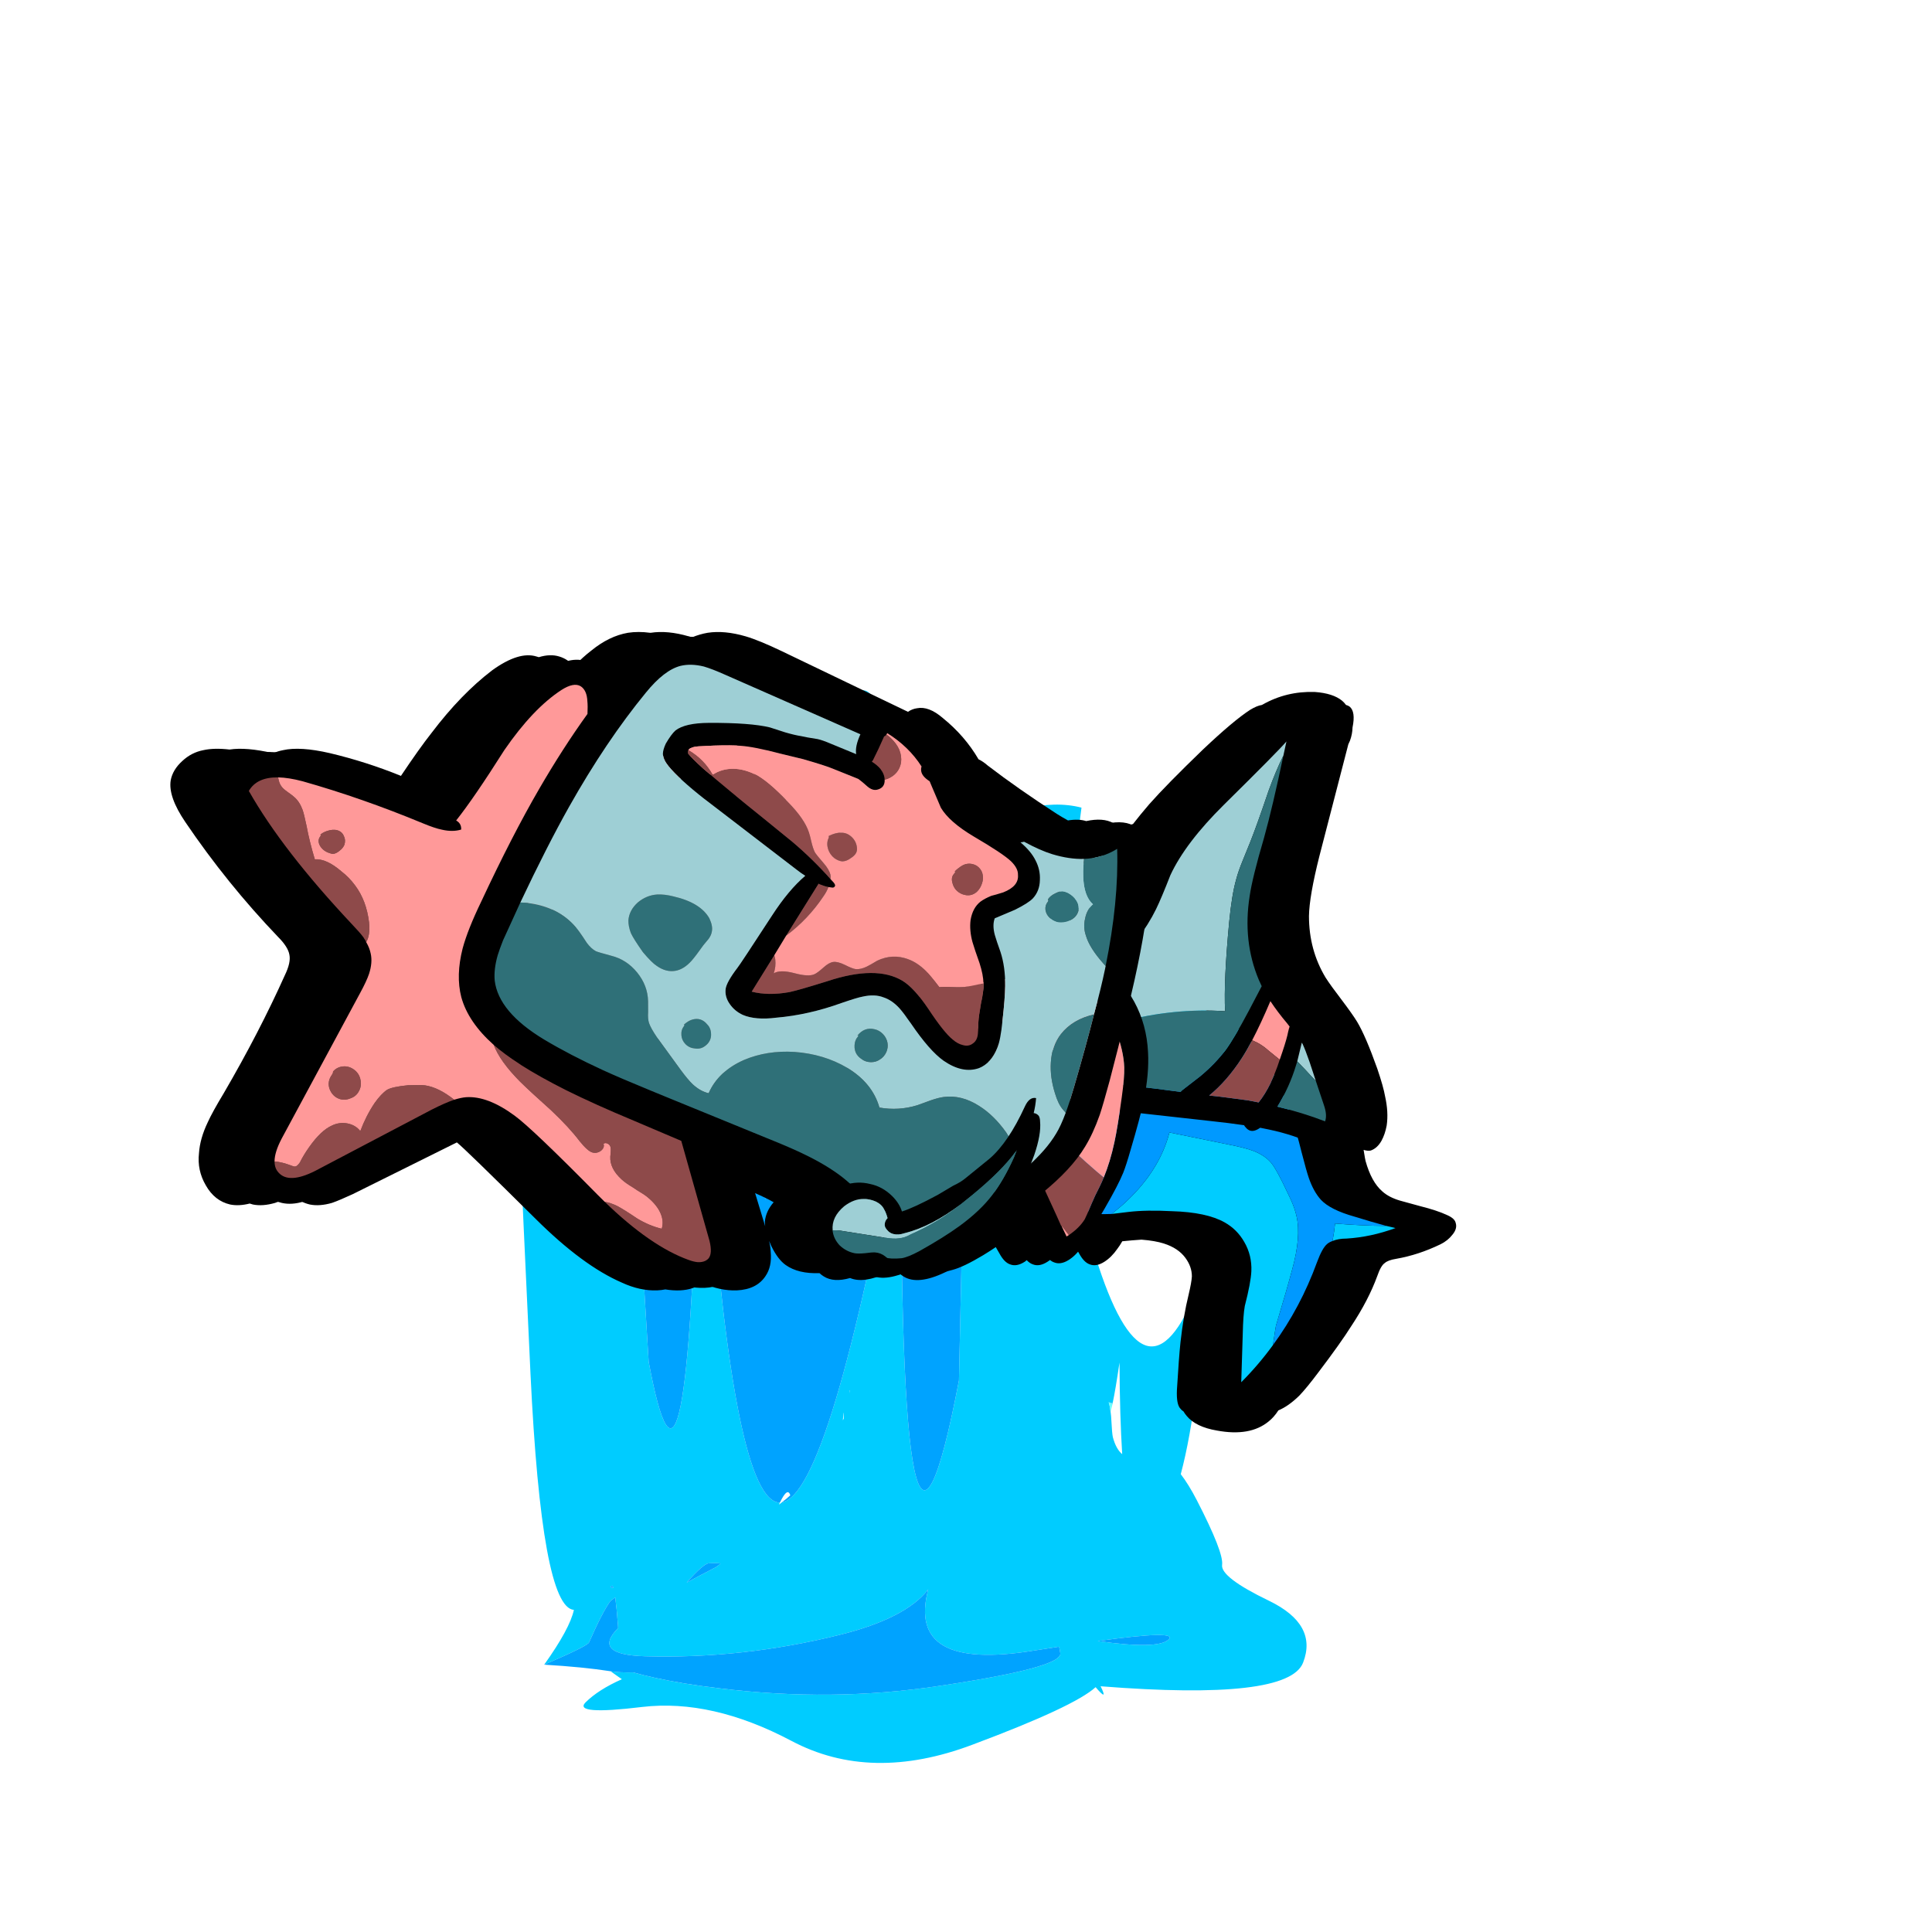 
<svg xmlns="http://www.w3.org/2000/svg" version="1.1" xmlns:xlink="http://www.w3.org/1999/xlink" preserveAspectRatio="none" x="0px" y="0px" width="300px" height="300px" viewBox="0 0 300 300">
<defs>
<linearGradient id="Gradient_1" gradientUnits="userSpaceOnUse" x1="138.912" y1="136.537" x2="27.087" y2="80.562" spreadMethod="pad">
<stop  offset="0%" stop-color="#66FFFF"/>

<stop  offset="100%" stop-color="#0033CC"/>
</linearGradient>

<linearGradient id="Gradient_2" gradientUnits="userSpaceOnUse" x1="1.85" y1="102.65" x2="142.35" y2="102.65" spreadMethod="pad">
<stop  offset="0%" stop-color="#66FFFF"/>

<stop  offset="100%" stop-color="#0033CC"/>
</linearGradient>

<linearGradient id="Gradient_3" gradientUnits="userSpaceOnUse" x1="81.162" y1="201.688" x2="65.037" y2="7.812" spreadMethod="pad">
<stop  offset="0%" stop-color="#66FFFF"/>

<stop  offset="100%" stop-color="#0033CC"/>
</linearGradient>

<g id="Water_Death_copy_1_Layer0_0_FILL">
<path fill="#00CCFF" stroke="none" d="
M 141.5 78.55
Q 143.454 82.933 145.8 87.5 146.143 88.14 146.45 88.75 144.293 82.942 141.5 78.55
M 111.5 66.6
Q 104.569 68.255 98.85 67.4
L 95.9 192.3
Q 81.33 261.652 82 131.75 64.93 217.408 53.25 219.1 52.925 219.371 52.55 219.6 52.671 219.38 52.8 219.15 41.824 219.111 35.75 143.25 42.177 138.039 47.15 121.5 48.142 136.012 49.25 152.75 49.014 137.469 48.9 124 54.542 131.604 57.9 128.95 58.013 128.877 58.1 128.8 58.021 129.74 57.95 130.7 58.243 129.513 58.5 128.35
L 58.55 128.3
Q 60.88 125.635 61 118.7 62.52 112.861 64 107.5 64.568 105.481 65.1 103.5 74.63 69.984 82.5 56.8 79.769 52.799 77.75 47.3 68.657 22.251 61.55 89.6 60.836 96.448 60.15 103.95 60.049 105.051 59.95 106.15 59.726 104.671 59.45 103.1 39.529 127.032 33.9 101.55 32.581 121.538 23.65 110.75 16.816 85.768 13.65 109.4 10.49 133.086 -0.7 107.05 -11.901 81.068 -11.45 99.9 -10.985 118.733 -7.25 190.8 -4.552 242.247 3.2 242.75 2.234 246.874 -3.95 254.8 6.503 250.707 6.85 249.9 10.105 243.134 12 240.8 12.553 240.422 13.15 240 13.478 242.149 13.8 246 13.832 246.407 13.85 246.75 7.492 252.615 20.3 252.95 43.693 253.567 67.15 248.25 83.069 244.641 88.5 238.25 83.231 256.302 113.95 251.7 117.16 251.251 120 250.85 120.186 251.51 120.3 252.3 120.751 255.454 90.95 259.5 65.244 263.04 38.25 260 33.977 259.546 29.65 258.9 22.286 257.762 17.5 256.5 14.355 256.566 12.05 256.25 13.327 257.114 14.75 258 9.106 260.286 6 263.1 2.942 265.951 19.65 264.1 36.411 262.308 55.55 271.55 74.684 280.832 99.15 272.4 123.67 264.021 128.8 259.75 131.924 263.092 130 259.55 175.17 262.804 178.75 254.35 182.319 245.957 170.55 240.75 158.834 235.587 159.25 232.85 159.672 230.16 153.15 218.6 151.198 215.154 149.3 212.9 153.888 197.222 155.45 166.6 154.562 169.092 153.4 171.75 140.941 200.943 128.7 164.85 116.501 128.746 121.55 93.5 123.992 76.45 125.4 66.3 119.164 64.834 111.5 66.6
M 22.8 143.45
Q 28.14 146.937 32.8 145.05 30.108 231.935 21.2 188.15 19.316 160.674 18.2 139.2 20.117 141.699 22.8 143.45
M 69.5 195.1
L 69.6 194.45 69.65 194.5
Q 69.602 194.714 69.5 195.1
M 132.9 197.3
Q 133.6 194.3 134.55 188.35 134.618 200.237 135.2 208.5 133.696 207.354 132.95 204.75 132.75 203.95 132.6 201.2 132.55 200.05 132.4 199.15 132.25 197.95 131.95 197.1
L 132.9 197.3
M 146.35 249.3
Q 143.688 251.496 129.3 249.6 149.009 247.107 146.35 249.3
M 67.95 201.05
Q 68.15 198.679 68.15 199.65 68.15 200.2 68.15 200.7 68.06 200.883 67.95 201.05
M 12.25 237.5
Q 12.487 237.355 12.7 237.9 11.771 237.846 12.25 237.5
M 38.5 232.55
Q 38.082 232.968 37.3 233.4 33.564 235.165 30.35 236.75 34.41 232.554 35.7 232.5 37.804 232.404 38.5 232.55 Z"/>

<path fill="#00A3FF" stroke="none" d="
M 120 250.85
Q 117.16 251.251 113.95 251.7 83.231 256.302 88.5 238.25 83.069 244.641 67.15 248.25 43.693 253.567 20.3 252.95 7.492 252.615 13.85 246.75 13.832 246.407 13.8 246 13.478 242.149 13.15 240 12.553 240.422 12 240.8 10.105 243.134 6.85 249.9 6.503 250.707 -3.95 254.8 5.533 255.318 12.05 256.25 14.355 256.566 17.5 256.5 22.286 257.762 29.65 258.9 33.977 259.546 38.25 260 65.244 263.04 90.95 259.5 120.751 255.454 120.3 252.3 120.186 251.51 120 250.85
M 98.85 67.4
L 99.15 54.7
Q 92.021 40.862 82.5 56.8 74.63 69.984 65.1 103.5 65.747 108.041 64 107.5 62.52 112.861 61 118.7 60.88 125.635 58.55 128.3
L 58.5 128.35
Q 58.243 129.513 57.95 130.7 57.937 129.82 57.9 128.95 54.542 131.604 48.9 124 49.014 137.469 49.25 152.75 48.142 136.012 47.15 121.5 42.177 138.039 35.75 143.25 41.824 219.111 52.8 219.15 54.643 215.617 55.3 217.55 54.362 218.354 53.25 219.1 64.93 217.408 82 131.75 81.33 261.652 95.9 192.3
L 98.85 67.4
M 37.3 233.4
Q 38.082 232.968 38.5 232.55 37.804 232.404 35.7 232.5 34.41 232.554 30.35 236.75 33.564 235.165 37.3 233.4
M 12.7 237.9
Q 12.487 237.355 12.25 237.5 11.771 237.846 12.7 237.9
M 129.3 249.6
Q 143.688 251.496 146.35 249.3 149.009 247.107 129.3 249.6
M 32.8 145.05
Q 28.14 146.937 22.8 143.45 20.117 141.699 18.2 139.2 19.316 160.674 21.2 188.15 30.108 231.935 32.8 145.05 Z"/>

<path fill="url(#Gradient_1)" stroke="none" d="
M 132.9 197.4
L 131.95 197.1
Q 132.25 197.95 132.4 199.15 132.5 198.9 132.55 198.65 132.7 198.1 132.9 197.4
M 69.6 194.45
L 69.5 195.1
Q 69.602 194.714 69.65 194.5
L 69.6 194.45 Z"/>

<path fill="url(#Gradient_2)" stroke="none" d="
M 132.9 197.35
L 131.95 197.1 132.9 197.4 132.9 197.35 Z"/>

<path fill="url(#Gradient_3)" stroke="none" d="
M 132.9 197.3
L 131.95 197.1 132.9 197.35 132.9 197.3 Z"/>
</g>

<g id="triten_wJavalin_Character_23_Layer1_0_FILL">
<path fill="#000000" stroke="none" d="
M 166.75 47.15
Q 166.509 46.969 166.2 46.9 165.94 46.547 165.6 46.25 164.2 45.1 161.4 44.9 157.05 44.75 153.35 46.85 153.31 46.872 153.25 46.9 152.497 47.011 151.45 47.65 148.9 49.3 144.2 53.75 138.6 59.15 135.95 62.15 134.627 63.684 133.45 65.2 132.306 65.541 131.4 65.75 130.961 65.343 130.4 65.05 128.851 64.189 126.25 64.75 125.092 64.383 123.45 64.65 122.633 64.204 121.75 63.65 115.8 59.8 111.1 56.2 110.35 55.55 109.7 55.25 107.6 51.65 104.2 48.9 102.05 47.05 100.25 47.4 99.5 47.5 98.85 47.95
L 79.5 38.65
Q 75.95 36.95 73.9 36.35 70.65 35.4 68.05 35.8 66.849 36.007 65.65 36.5 65.401 36.424 65.15 36.35 61.9 35.4 59.3 35.8 59.258 35.807 59.2 35.8 57.387 35.556 55.8 35.8 52.9 36.3 50.15 38.55 48.902 39.501 47.5 40.95 46.561 39.843 45.25 39.45 43.867 39.014 42.1 39.55 41.936 39.506 41.75 39.45 39.05 38.6 34.95 41.55 30.15 45.2 25.6 51.2 23.717 53.587 20.9 57.8 15.55 55.627 9.95 54.3 5.4 53.25 2.75 53.85 1.984 53.999 1.3 54.3 1.245 54.311 1.2 54.3 -2.887 53.357 -5.45 53.75 -7.842 53.475 -9.5 53.85 -11.3 54.2 -12.7 55.5 -14.2 56.85 -14.5 58.5 -14.9 61 -12.25 64.9 -5.85 74.35 2 82.55 3.55 84.1 3.75 85.3 4 86.5 3.05 88.45 -0.9 97.25 -6.35 106.6 -8.1 109.5 -8.8 111.05 -10 113.55 -10.15 115.8 -10.45 118.45 -9.1 120.75 -7.75 123.15 -5.35 123.7 -4.013 123.967 -2.35 123.55 -2.11 123.64 -1.85 123.7 -0.35 124 1.55 123.45 2.574 123.094 4.3 122.3 5.405 123.357 6.9 123.7 8.4 124 10.3 123.45 11.45 123.05 13.5 122.1
L 29.5 114.15
Q 29.529 114.182 29.55 114.2 30.6 115 41.65 125.95 48.85 133.1 54.85 135.7 57.65 137 60.3 136.9 60.975 136.867 61.55 136.75 62.696 136.942 63.8 136.9 65.932 136.795 67.2 135.75 69.963 136.998 72.55 136.9 75.6 136.75 76.95 134.7 77.95 133.25 77.75 131 77.725 130.254 77.5 129.3 77.673 129.692 77.85 130.1 78.85 132.15 80.05 133 81.987 134.372 85.25 134.25 85.56 134.544 85.9 134.75 87.428 135.722 89.95 135 92.046 135.889 95.65 134.2 96.522 134.287 97.5 134.25 97.811 134.544 98.15 134.75 100.35 136.15 104.6 134.1 104.773 134.02 104.95 133.95 105.319 133.856 105.7 133.75 107.4 133.3 110.4 131.5 111.473 130.846 112.35 130.25 112.633 130.768 112.9 131.2 113.65 132.6 114.55 132.9 115.55 133.3 116.8 132.5 116.97 132.392 117.1 132.25 117.571 132.74 118.05 132.9 119.05 133.3 120.3 132.5 121.4 131.8 122.3 130.5 122.65 130.05 123.05 129.35 123.562 129.297 124.05 129.25 124.63 130.357 125.15 131.2 125.9 132.6 126.8 132.9 127.8 133.3 129.05 132.5 130.15 131.8 131.05 130.5 131.4 130.05 131.8 129.35 133.272 129.198 134.75 129.1 136.851 129.265 138.2 129.7 140.4 130.4 141.5 131.9 142.5 133.25 142.5 134.75 142.45 135.65 142 137.55 141.2 140.8 140.75 144.85 140.5 147.2 140.2 152.2 140.1 154.45 140.75 155.1 140.954 155.371 141.2 155.5 141.427 155.879 141.7 156.2 143.1 157.9 146.35 158.45 151.45 159.4 154.3 157.05 155.1 156.424 155.8 155.35 157.341 154.714 159 153.1 160.15 151.9 161.95 149.5 165.4 144.95 167 142.4 169.65 138.4 171 134.7 171.55 133.1 172.15 132.7 172.65 132.25 173.9 132.05 177.35 131.45 180.75 129.8 181.85 129.25 182.55 128.35 183.35 127.4 183.05 126.5 182.9 125.85 181.8 125.35 180.2 124.6 177.6 123.95 175.55 123.4 174.5 123.1 172.8 122.6 171.8 121.7 170.1 120.25 169.2 117 169.15 116.85 168.9 115.3 169.55 115.5 170 115.4 171 115.05 171.65 113.9 172.2 112.9 172.45 111.55 172.75 109.5 172.2 107.05 171.95 105.6 171 102.8 169.2 97.75 167.9 95.6 167.2 94.45 165.5 92.2 163.85 90.05 163.05 88.8 160.5 84.55 160.5 79.35 160.55 76.3 162.1 70.15
L 166.55 52.95
Q 166.685 52.685 166.8 52.4 167.173 51.404 167.2 50.35 167.697 47.925 166.75 47.15
M 75.35 121.95
Q 77.087 122.705 78.2 123.35 77.012 124.724 76.85 126.3 76.85 126.654 76.9 127.05
L 75.35 121.95 Z"/>
</g>

<g id="triten_wJavalin_Arm_0_Layer0_0_FILL">
<path fill="#000000" stroke="none" d="
M 23.4 3.45
Q 22.55 3.15 20.9 2.8 19.1 2.4 18.35 2.2 15.55 1.2 14.1 0.85 12 0.3 8.35 0.1 4.1 -0.2 1.9 0.55 0.95 0.9 0.45 1.45 -0.25 2.25 0.1 3.05 0.25 3.45 0.75 3.7 0.9 4.4 2.1 5.05 4.65 6.5 10 9 14.6 11.4 17.15 13.9 18.1 14.85 18.7 15.1 18.8 15.15 18.9 15.2 19.35 15.95 20.25 16.65 23.35 19.35 26.45 19.1 27.75 18.95 29.15 18.3 31.15 17.4 31.85 16.05 32.4 14.9 32.25 13.5 32.05 10.1 29 7.05 27.45 5.5 25.65 4.5 24.9 4 23.4 3.45
M 22.05 7
Q 26.05 8.3 28.35 11.8 29.3 13.25 29.05 14.3 28.65 15.35 27.55 15.7 26.7 16 25.45 15.9 23.75 15.8 22.9 15.3 21.65 14.6 21.05 12.9 21.05 12.85 21 12.75
L 21 12.8
Q 20.95 12.6 20.9 12.35 20.7 11.7 20.5 10.5 20.45 10.3 20.4 10.15 20.35 10 20.35 9.9 20.1 9.05 19.75 8.95 19.25 8.75 18.85 9.25 18.6 9.65 18.5 10.3 18.4 10.85 18.35 11.35 12.8 7.5 6.35 4.65 5.45 4.25 4.65 4 10.35 3.8 13.75 4.65 13.95 4.7 14.15 4.75 14.8 4.95 15.8 5.25 16.8 5.55 18.1 6 18.45 6.1 20.1 6.45 21.3 6.75 22.05 7 Z"/>

<path fill="#2F7078" stroke="none" d="
M 20.5 10.5
Q 20.7 11.7 20.9 12.35 20.95 12.6 21 12.8
L 21 12.75
Q 21 10.65 20.35 9.3 19.65 7.8 17.65 6.35 17.05 5.9 16.45 5.5 16.1 5.35 15.8 5.25 14.8 4.95 14.15 4.75 13.95 4.7 13.75 4.65 10.35 3.8 4.65 4 5.45 4.25 6.35 4.65 12.8 7.5 18.35 11.35 18.4 10.85 18.5 10.3 18.6 9.65 18.85 9.25 19.25 8.75 19.75 8.95 20.1 9.05 20.35 9.9 20.35 10 20.4 10.15 20.45 10.3 20.5 10.5 Z"/>

<path fill="#9ECFD5" stroke="none" d="
M 28.35 11.8
Q 26.05 8.3 22.05 7 21.3 6.75 20.1 6.45 18.45 6.1 18.1 6 16.8 5.55 15.8 5.25 16.1 5.35 16.45 5.5 17.05 5.9 17.65 6.35 19.65 7.8 20.35 9.3 21 10.65 21 12.75 21.05 12.85 21.05 12.9 21.65 14.6 22.9 15.3 23.75 15.8 25.45 15.9 26.7 16 27.55 15.7 28.65 15.35 29.05 14.3 29.3 13.25 28.35 11.8 Z"/>
</g>

<g id="triten_wJavalin_Body_1_Layer2_0_FILL">
<path fill="#000000" stroke="none" d="
M 35.45 13.45
Q 34.55 11.45 33.6 10.2 31.9 7.95 28.1 5.9 23.65 3.5 19 2.8 13.95 2.05 9.55 3.4 9.75 2.75 9.05 2.3 8.35 1.9 7.7 2.2 6.75 2.55 6.05 4.4 2.3 13.1 -3 21.3 -4.55 23.6 -5.8 24.9 -7.6 26.7 -9.55 27.25 -11.2 27.75 -12.55 27.25 -13.3 26.95 -14.7 25.9 -17.1 24.1 -20.4 22.35 -22.3 21.35 -26.45 19.45 -28.4 18.6 -29.3 19 -30.55 19.4 -30.95 21.2 -31.4 23 -30.8 25.25 -30.4 26.75 -29.3 29.15 -27.15 33.85 -25.85 36.15 -23.75 39.95 -21.3 42.4 -20.25 43.45 -20.15 44.1 -20.05 44.75 -20.55 45.95 -21.9 49.35 -22.3 53.05 -22.45 54.25 -22.05 55.2 -21.65 56.25 -20.7 56.3 -20.05 56.35 -19 55.5 -17.55 54.25 -15.5 52.05 -13.95 50.3 -13.15 49.45 -11.75 48 -10.45 47.35 -8.25 46.25 -4.9 46.5 -4.55 46.5 0.85 47.3 9.3 48.45 17.65 45.45 26 42.45 31.75 36.1 36.75 30.7 37.55 24.85 38.2 19.65 35.45 13.45
M 31.65 16.35
Q 31.728 16.522 31.8 16.7 32.53 18.342 32.9 19.7 33.096 20.337 33.2 20.9 34.15 25.65 31 30.55 28.9 34 24 37.7 21.7 39.45 19.6 40.55 15.182 42.834 9.25 43.35 9.239 43.347 9.2 43.35 4.65 43.75 -1.7 43.15 -4.65 42.9 -5.8 42.9 -8.05 42.9 -9.75 43.55 -11.9 44.4 -14.85 47.55 -17.002 49.741 -18.8 51.7 -19.341 52.322 -19.85 52.9 -19 48.9 -17.15 45.3 -16.444 44.081 -16.3 43.15 -16.178 42.63 -16.25 42.2 -16.4 41.3 -17.85 39.85 -22.598 35.167 -25.35 29.3 -26.803 26.249 -27.7 22.85
L -21.3 25.5
Q -18.8 26.5 -17.7 27.2 -15.05 29.25 -13.55 29.9 -11.45 30.8 -9 30.35 -6.7 29.95 -4.7 28.5 -1.8 26.4 1.25 21.45 3.6 17.8 4.8 15.15 5.544 13.52 5.95 12.6 6.3 11.957 6.45 11.7 7.5 9.8 8.85 8.9 10.15 8.1 11.8 7.8 16.35 6.9 23.8 9.4 28 10.75 29.6 12.65 30.65 13.85 31.65 16.35 Z"/>

<path fill="#00CCFF" stroke="none" d="
M -16.3 43.15
Q -16.444 44.081 -17.15 45.3 -19 48.9 -19.85 52.9 -19.341 52.322 -18.8 51.7 -16.647 48.072 -14.15 44.4 -15.134 43.898 -16.3 43.15
M 4.8 15.15
Q 3.6 17.8 1.25 21.45 -1.8 26.4 -4.7 28.5 -6.7 29.95 -9 30.35 -11.45 30.8 -13.55 29.9 -15.05 29.25 -17.7 27.2 -18.8 26.5 -21.3 25.5
L -27.7 22.85
Q -26.803 26.249 -25.35 29.3 -23.207 30.552 -23 30.7 -18.9 34.2 -16.8 35.85 -13.1 38.85 -9.9 39.2 -8.7 39.35 -7.1 39.2 -5.2 39 -4.3 38.9 -1.5 38.55 -0.65 38.25 1 37.7 2.65 36.15 3.75 35.1 5.4 33.1
L 12.1 25.05
Q 7.9 21.8 6.45 15.55 6.167 14.367 5.95 12.6 5.544 13.52 4.8 15.15
M 33.2 20.9
Q 33.096 20.337 32.9 19.7 32.21 20.666 31.15 21.95 28.95 24.55 28.95 26.5 29 26.95 29.1 27.85 29.2 28.7 29.05 29.2 28.7 30.4 26.6 31.65 17.437 37.02 9.25 43.35 15.182 42.834 19.6 40.55 21.7 39.45 24 37.7 28.9 34 31 30.55 34.15 25.65 33.2 20.9
M 25.05 14.5
Q 25.2 14.3 25.1 13.9
L 25.05 13.55 24.9 13.2 24.85 12.8 24.75 12.8 24.65 13.75
Q 24.65 14.25 25.05 14.5 Z"/>

<path fill="#0099FF" stroke="none" d="
M 31.8 16.7
Q 31.728 16.522 31.65 16.35 30.65 13.85 29.6 12.65 28 10.75 23.8 9.4 16.35 6.9 11.8 7.8 10.15 8.1 8.85 8.9 7.5 9.8 6.45 11.7 6.3 11.957 5.95 12.6 6.167 14.367 6.45 15.55 7.9 21.8 12.1 25.05
L 5.4 33.1
Q 3.75 35.1 2.65 36.15 1 37.7 -0.65 38.25 -1.5 38.55 -4.3 38.9 -5.2 39 -7.1 39.2 -8.7 39.35 -9.9 39.2 -13.1 38.85 -16.8 35.85 -18.9 34.2 -23 30.7 -23.207 30.552 -25.35 29.3 -22.598 35.167 -17.85 39.85 -16.4 41.3 -16.25 42.2 -16.178 42.63 -16.3 43.15 -15.134 43.898 -14.15 44.4 -16.647 48.072 -18.8 51.7 -17.002 49.741 -14.85 47.55 -11.9 44.4 -9.75 43.55 -8.05 42.9 -5.8 42.9 -4.65 42.9 -1.7 43.15 4.65 43.75 9.2 43.35 9.239 43.347 9.25 43.35 17.437 37.02 26.6 31.65 28.7 30.4 29.05 29.2 29.2 28.7 29.1 27.85 29 26.95 28.95 26.5 28.95 24.55 31.15 21.95 32.21 20.666 32.9 19.7 32.53 18.342 31.8 16.7
M 25.1 13.9
Q 25.2 14.3 25.05 14.5 24.65 14.25 24.65 13.75
L 24.75 12.8 24.85 12.8 24.9 13.2 25.05 13.55 25.1 13.9 Z"/>
</g>

<g id="triten_wJavalin_Body_1_Layer1_0_FILL">
<path fill="#000000" stroke="none" d="
M 54.2 44.65
Q 52.15 38.95 49.2 35.2 46.35 32.05 45.2 30.25 43.85 28.2 42.2 23.1
L 36.25 4.3
Q 35.3 1.25 33.65 0.85 31.7 0.4 29.55 3.4 25.95 9 24.15 11.75 22.1 14.85 18.45 20
L 10.2 31.55
Q 8.299 34.231 6.8 36.2 6.564 36.234 6.3 36.35 5.45 36.65 5.2 37.4 5.06 37.839 5.1 38.4 4.564 39.062 4.1 39.6 1.2 43.05 -2 45.6 -3.7 46.75 -3.95 47.75 -4.2 48.75 -3.55 49.75 -2.95 50.6 -1.95 51.25 -0.3 52.2 2.1 52.5 3.5 52.7 6.45 52.7 11.8 52.7 14.4 52.2 15.8 51.9 18.7 51.05 21.45 50.2 22.95 49.9 28.05 48.85 32.55 50.55 35.2 51.55 39.7 55.05
L 53.55 65.75
Q 55.8 67.55 57.2 66.8 58.4 66.15 58.4 63.8 58.35 60.9 57.05 55.1 55.4 48.1 54.2 44.65
M 40.85 30
Q 42 32.55 43.4 34.35 44.45 35.7 46.8 38.15 49.9 41.95 51.8 49.4 54.5 60.05 55.1 61.65 54.254 61.074 53.45 60.5 47.436 56.374 43.95 53.55 39.55 49.85 37.3 48.55 31.8 45.25 25.2 45.65 24.664 45.699 24.1 45.75
L 21.9 42.7
Q 19.4 39.2 18.5 37.3 17.5 35 17.1 32.3
L 16.75 29.15
Q 16.723 28.927 16.65 28.7 21.351 22.351 26.15 15.6 28.45 12.4 29.35 10.6 29.85 9.7 30.8 7.75 31.7 6.15 32.85 5.5
L 34.05 9.4 38.1 22.25
Q 39.55 27.05 40.85 30
M 11.95 35.15
Q 12.866 33.917 13.75 32.65 14.189 35.893 16.05 39.25 16.669 40.351 17.6 41.65 19.09 43.713 21.35 46.25 19.245 46.751 16.95 47.55 16.611 47.663 16.3 47.75 16.081 47.543 15.75 47.3 14.9 46.75 13.5 45.45 12.625 44.655 11.9 43.95 10.927 42.98 10.3 42.2 10.278 42.185 10.25 42.15 9.191 40.793 8.65 39.45 9.231 38.764 9.8 38.05
L 11.95 35.15
M 6.75 48.8
L 2.8 48.75
Q 1.15 48.75 0.5 48.1 3.574 45.282 6.5 41.95 8.147 44.696 10.55 46.75 10.718 46.892 10.95 47.1 11.691 47.66 13.1 48.7 12.969 48.728 12.85 48.75 11.85 48.85 9.85 48.85
L 6.75 48.8 Z"/>

<path fill="#9ECFD5" stroke="none" d="
M 7.7 48.4
Q 7.201 48.605 6.75 48.8
L 9.85 48.85
Q 11.85 48.85 12.85 48.75 12.969 48.728 13.1 48.7 11.691 47.66 10.95 47.1
L 10.95 47.1
Q 8.8 48 7.7 48.4
M 40.7 47.45
Q 41.6 48.15 42.7 49.35 43.35 50.05 44.6 51.4 46.3 53.2 49.95 56.6 52.052 58.668 53.45 60.5 54.254 61.074 55.1 61.65 54.5 60.05 51.8 49.4 49.9 41.95 46.8 38.15 44.45 35.7 43.4 34.35 42 32.55 40.85 30 39.55 27.05 38.1 22.25
L 34.05 9.4 34.15 9.75
Q 33.797 12.24 33.5 13.9 32.45 19.45 31.1 23.75 28.55 32 23.8 39.2 28 40.5 35.55 44.3 39 46.05 40.7 47.45 Z"/>

<path fill="#2F7078" stroke="none" d="
M 2.8 48.75
L 6.75 48.8
Q 7.201 48.605 7.7 48.4 8.8 48 10.95 47.1
L 10.95 47.1
Q 10.718 46.892 10.55 46.75 8.147 44.696 6.5 41.95 3.574 45.282 0.5 48.1 1.15 48.75 2.8 48.75
M 42.7 49.35
Q 41.6 48.15 40.7 47.45 39 46.05 35.55 44.3 28 40.5 23.8 39.2 28.55 32 31.1 23.75 32.45 19.45 33.5 13.9 33.797 12.24 34.15 9.75
L 34.05 9.4 32.85 5.5
Q 31.7 6.15 30.8 7.75 29.85 9.7 29.35 10.6 28.45 12.4 26.15 15.6 21.351 22.351 16.65 28.7 16.723 28.927 16.75 29.15
L 17.1 32.3
Q 17.5 35 18.5 37.3 19.4 39.2 21.9 42.7
L 24.1 45.75
Q 24.664 45.699 25.2 45.65 31.8 45.25 37.3 48.55 39.55 49.85 43.95 53.55 47.436 56.374 53.45 60.5 52.052 58.668 49.95 56.6 46.3 53.2 44.6 51.4 43.35 50.05 42.7 49.35 Z"/>

<path fill="#FF9999" stroke="none" d="
M 17.6 41.65
Q 17.259 41.93 16.8 42.3 15.85 43 14.9 43.45 14.279 43.791 12.65 44.65 12.271 44.295 11.9 43.95 12.625 44.655 13.5 45.45 14.9 46.75 15.75 47.3 16.081 47.543 16.3 47.75 16.611 47.663 16.95 47.55 19.245 46.751 21.35 46.25 19.09 43.713 17.6 41.65 Z"/>

<path fill="#8E4A4A" stroke="none" d="
M 13.75 32.65
Q 12.866 33.917 11.95 35.15
L 9.8 38.05
Q 9.231 38.764 8.65 39.45 9.191 40.793 10.25 42.15 10.278 42.185 10.3 42.2 10.927 42.98 11.9 43.95 12.271 44.295 12.65 44.65 14.279 43.791 14.9 43.45 15.85 43 16.8 42.3 17.259 41.93 17.6 41.65 16.669 40.351 16.05 39.25 14.189 35.893 13.75 32.65 Z"/>
</g>

<g id="triten_wJavalin_Body_1_Layer0_0_FILL">
<path fill="#000000" stroke="none" d="
M 52.9 -0.6
Q 51.75 -2.25 47.85 -2.15 36.55 -1.8 14.2 0 9.45 0.3 6.6 0.85 4.95 1.15 4.25 1.85 3.35 2.65 3.35 4.05 3.35 5.35 4 6.55 4.3 7.3 5 8.25
L 7.3 11.9
Q 9.3 15 10.55 16.35 11.3 17.15 13 18.55 16.55 21.55 18.5 22.9 21.75 25.1 24.75 26 28.6 27.2 32.75 26.55 36.85 25.9 40.2 23.6 43.05 21.55 46.2 17.4 51.45 10.35 53.15 3.5 53.85 0.7 52.9 -0.6
M 41.3 6
Q 41.665 5.254 41.9 4.5 42.271 3.323 42.3 2.1 42.002 2.141 41.65 2.15 46.622 1.883 49.2 1.95 48.805 3.587 48.25 5.15 46.095 11.503 41.6 16.6 39.5 19 37.2 20.55 35.3 21.8 33.65 22.15 32.4 22.45 30.5 22.45 27 22.55 24.7 21.8 23.25 21.3 20.9 19.95 17.1 17.8 15.4 16.6 13.131 15.023 11.55 13.3 11.104 12.819 10.7 12.3 9.7 10.95 9.1 10.3 7.75 8.8 7.5 8.45 6.775 7.227 6.7 5.35 6.7 5.152 6.7 4.95 7.625 4.843 8.55 4.75
L 8.6 4.7
Q 9.53 4.627 10.45 4.55
L 16.4 4
Q 16.665 3.969 16.9 3.95 17.007 4.432 17.35 5.05 18.706 7.564 20 9.15 20.993 10.376 21.95 11.05 24.35 12.65 28.25 12.85 34.1 13 38.05 10 40.15 8.4 41.3 6
M 36.2 2.5
Q 37.989 2.373 39.55 2.25 39.414 2.289 39.25 2.3 38.588 5.512 36.95 7.15 35.4 8.75 32.8 9.45 30.85 9.95 27.85 10.05 25.15 10.15 23.75 9.45 22.829 9.006 22 8.05 21.615 7.605 21.25 7.05 20.1 4.9 19.5 3.85 19.472 3.798 19.45 3.75 22.216 3.536 25.15 3.35
L 36.2 2.5 Z"/>

<path fill="#8E4A4A" stroke="none" d="
M 39.55 2.25
Q 37.989 2.373 36.2 2.5
L 25.15 3.35
Q 22.216 3.536 19.45 3.75 19.472 3.798 19.5 3.85 20.1 4.9 21.25 7.05 21.615 7.605 22 8.05 22.829 9.006 23.75 9.45 25.15 10.15 27.85 10.05 30.85 9.95 32.8 9.45 35.4 8.75 36.95 7.15 38.588 5.512 39.25 2.3 39.414 2.289 39.55 2.25
M 18.3 10
Q 19.191 9.562 20 9.15 18.706 7.564 17.35 5.05 17.007 4.432 16.9 3.95 16.665 3.969 16.4 4
L 10.45 4.55
Q 9.53 4.627 8.6 4.7
L 8.55 4.75
Q 8.457 4.805 8.35 4.85 7.434 5.112 6.7 5.35 6.775 7.227 7.5 8.45 7.75 8.8 9.1 10.3 9.7 10.95 10.7 12.3 11.104 12.819 11.55 13.3 12.346 12.897 13 12.55 14.75 11.65 18.3 10
M 42.3 2.1
Q 42.271 3.323 41.9 4.5 44.399 4.967 48.15 5.15 48.209 5.153 48.25 5.15 48.805 3.587 49.2 1.95 46.622 1.883 41.65 2.15 42.002 2.141 42.3 2.1 Z"/>

<path fill="#FF9999" stroke="none" d="
M 6.7 4.95
Q 6.7 5.152 6.7 5.35 7.434 5.112 8.35 4.85 8.457 4.805 8.55 4.75 7.625 4.843 6.7 4.95
M 41.9 4.5
Q 41.665 5.254 41.3 6 40.15 8.4 38.05 10 34.1 13 28.25 12.85 24.35 12.65 21.95 11.05 20.993 10.376 20 9.15 19.191 9.562 18.3 10 14.75 11.65 13 12.55 12.346 12.897 11.55 13.3 13.131 15.023 15.4 16.6 17.1 17.8 20.9 19.95 23.25 21.3 24.7 21.8 27 22.55 30.5 22.45 32.4 22.45 33.65 22.15 35.3 21.8 37.2 20.55 39.5 19 41.6 16.6 46.095 11.503 48.25 5.15 48.209 5.153 48.15 5.15 44.399 4.967 41.9 4.5 Z"/>
</g>

<g id="triten_wJavalin_Head_1_Layer1_0_FILL">
<path fill="#333333" stroke="none" d="
M 40.45 47.8
Q 34.25 45.45 28.35 46.75 21.8 48.2 18.35 53.35 16.1 56.65 15.5 61.5 15.05 64.95 15.35 70.35 16 80.85 18.95 86.55 20.85 90.2 23.85 93 26.9 95.85 30.6 97.45 37.65 100.5 45.55 99 46.476 98.839 47.15 98.55
L 48.5 97.65
Q 48.767 97.623 49 97.55 50 97.3 50.95 96.4 51.45 95.95 52.55 94.7 54.275 92.577 55.45 91.05 56.132 90.192 56.6 89.5 56.856 89.42 57 89.3 57.001 89.26 56.95 89.2 56.97 89.17 56.95 89.15
L 56.95 89.15
Q 59.37 89.638 61.65 89.5 63.266 89.776 64 89.15 65.041 88.848 65.55 88.3 66.15 87.55 65.8 86.5 65.553 85.883 65.1 85.55 65.212 85.343 65.3 85.1 66 83.15 66.1 79.45
L 66.15 76.4
Q 66.35 71.8 66 69.05 65.85 67.95 65.35 65.25 64.85 62.8 64.75 61.4 64.6 59.6 64.45 58.7 64.2 57.25 63.55 56.3 61.95 56.65 60.5 59.7
L 58.85 63.45
Q 58.4 64.55 57.8 64.7 57.362 64.846 56.85 64.5 56.689 64.634 56.45 64.65 55.85 64.35 55.65 63.4 55.55 62.25 55.45 61.7 55.25 60.5 53.55 58.35 49.65 53.7 47.1 51.6 44.05 49.15 40.45 47.8 Z"/>

<path fill="#000000" stroke="none" d="
M 62.65 48.75
Q 61.95 47.5 61.7 47.15 60.4 45.2 57.05 43.3 51.45 40.2 43.95 38.65 38.4 37.55 29.95 37 23.85 36.6 20.55 37.2 15.2 38.25 12.25 41.4 11.75 41.95 10.05 44.35
L 7.25 48.6
Q 5.6 51.25 6.7 52.45 7.15 52.95 8.1 53.1 9.6 53.4 9.7 53.45 10.5 53.7 11.9 54.65 12.436 54.991 13.05 55 12.314 57.016 11.9 59.35 10.95 64.25 11.6 72 12.25 80.35 14.15 85.45 16.65 91.9 22.1 96.6 27.55 101.25 34.3 102.75 38 103.55 42.15 103.45 46.45 103.25 49.05 101.9 49.441 101.704 49.8 101.45 49.966 101.554 50.15 101.6 51.1 101.8 51.85 100.75 52.1 100.4 52.65 98.9 52.9 98.25 54.05 96 54.95 94.2 55.1 93 55.1 92.1 55.25 91.7 55.28 91.519 55.45 91.05 54.275 92.577 52.55 94.7 51.45 95.95 50.95 96.4 50 97.3 49 97.55 48.767 97.623 48.5 97.65
L 47.15 98.55
Q 46.476 98.839 45.55 99 37.65 100.5 30.6 97.45 26.9 95.85 23.85 93 20.85 90.2 18.95 86.55 16 80.85 15.35 70.35 15.05 64.95 15.5 61.5 16.1 56.65 18.35 53.35 21.8 48.2 28.35 46.75 34.25 45.45 40.45 47.8 44.05 49.15 47.1 51.6 49.65 53.7 53.55 58.35 55.25 60.5 55.45 61.7 55.55 62.25 55.65 63.4 55.85 64.35 56.45 64.65 56.689 64.634 56.85 64.5 57.362 64.846 57.8 64.7 58.4 64.55 58.85 63.45
L 60.5 59.7
Q 61.95 56.65 63.55 56.3 64.2 57.25 64.45 58.7 64.6 59.6 64.75 61.4 64.85 62.8 65.35 65.25 65.85 67.95 66 69.05 66.35 71.8 66.15 76.4
L 66.1 79.45
Q 66 83.15 65.3 85.1 65.212 85.343 65.1 85.55 65.553 85.883 65.8 86.5 66.15 87.55 65.55 88.3 65.041 88.848 64 89.15 63.266 89.776 61.65 89.5 59.37 89.638 56.95 89.15
L 56.95 89.15
Q 56.97 89.17 56.95 89.2 57.001 89.26 57 89.3 57.123 89.523 57.25 89.75 58.4 91.6 60.6 92.35 62.85 93.1 64.75 92.2 66.55 91.35 68.3 88.6 69.5 86.7 69.95 85.1 70.2 84 70.3 81.7 70.7 73.55 70.3 69.5 70.2 68.1 69.8 65.55
L 69.3 61.85
Q 68.85 58.15 68.1 55.5 67.45 53.5 66.45 52.7 66.015 52.364 65.45 52.15 65.197 51.747 64.7 51.25 64.05 50.65 63.7 50.3 63.25 49.75 62.65 48.75
M 40.85 42.15
Q 44.45 42.75 46.95 43.45 52.3 44.95 57.05 47.9 58.25 48.65 58.85 49.35 59.05 49.65 59.6 50.5 60 51.25 60.35 51.6 60.683 51.933 61.35 52.3 60.792 52.571 60.3 52.95 58.85 54.05 57.95 57.2
L 57.35 59
Q 57.126 58.179 56.7 57.3 55.75 55.25 52.9 52.1 49.85 48.8 47.65 47.1 43.2 43.75 37.35 42.8 34.79 42.37 32.25 42.45 29.185 42.552 26.15 43.4 20.8 44.9 17.5 48.15 15.495 50.063 14.15 52.6 13.795 51.991 13.15 51.65 12.8 51.45 11.55 51.05 10.5 50.65 9.95 50.25 10.55 49.5 12.1 46.8 13.4 44.6 14.55 43.6 16.5 41.9 20.95 41.2 26.367 40.469 33.35 41.1 36.91 41.463 40.85 42.15 Z"/>

<path fill="#8E4A4A" stroke="none" d="
M 14.55 43.6
Q 13.4 44.6 12.1 46.8 10.55 49.5 9.95 50.25 10.5 50.65 11.55 51.05 12.8 51.45 13.15 51.65 13.795 51.991 14.15 52.6 15.495 50.063 17.5 48.15 20.8 44.9 26.15 43.4 29.185 42.552 32.25 42.45 32.629 41.912 33.35 41.1 26.367 40.469 20.95 41.2 16.5 41.9 14.55 43.6 Z"/>

<path fill="#FF9999" stroke="none" d="
M 46.95 43.45
Q 44.45 42.75 40.85 42.15 36.91 41.463 33.35 41.1 32.629 41.912 32.25 42.45 34.79 42.37 37.35 42.8 43.2 43.75 47.65 47.1 49.85 48.8 52.9 52.1 55.75 55.25 56.7 57.3 57.126 58.179 57.35 59
L 57.95 57.2
Q 58.85 54.05 60.3 52.95 60.792 52.571 61.35 52.3 60.683 51.933 60.35 51.6 60 51.25 59.6 50.5 59.05 49.65 58.85 49.35 58.25 48.65 57.05 47.9 52.3 44.95 46.95 43.45 Z"/>
</g>

<g id="triten_wJavalin_Head_1_Layer0_0_FILL">
<path fill="#000000" stroke="none" d="
M 19.15 -0.7
Q 17.4 -5.05 15.4 -6.85 14 -8.1 12.2 -8.5 10.25 -8.95 8.7 -8.2 6.45 -7.1 4.8 -2.7 0.75 7.95 -1.4 19.1 -1.8 21.3 -2.65 22.15 -3.5 23 -5.65 23.4 -15.05 25.25 -25.85 26.2 -29.25 26.45 -30.9 26.75 -33.65 27.25 -35.6 28.4 -37.9 29.7 -39 32.1 -40.2 34.6 -39.25 36.85 -38.65 38.3 -37.1 39.5 -36.1 40.25 -34.1 41.35
L -16.6 50.85
Q -14.8 51.9 -13.95 52.5 -12.6 53.55 -11.95 54.75 -11 56.55 -11.3 59.9 -11.4 61.25 -13.95 76.55 -15.6 86.55 -14.3 93 -13.7 96 -12.1 98.1 -10.25 100.5 -7.75 100.45 -6 100.4 -4.3 99 -3.15 98.05 -1.65 96.1
L 5.55 86.8 8.6 100.75
Q 9.3 104.1 9.35 105.9 9.45 108.8 8.3 110.75 8.2 110.95 5.8 114.15 4.3 116.15 4.4 117.75 4.55 120.35 8.7 122.7 21.35 129.95 30.15 132.4 35.85 134 39.9 133.7 42.3 133.55 45.3 132.7 46.95 132.2 50.5 130.9 60.7 127.05 65.45 125.05 73.7 121.6 79.8 118 85.5 114.75 85 111 84.75 108.95 82.15 106.85 78.6 104.05 78 103.25 76.4 101.05 76.1 96 75.8 88.9 76.05 83 76.097 82.018 76 81.25 77.76 77.496 78.05 73.15 78.3 70.3 76.95 69 76.464 68.496 75.7 68.25
L 72.1 47.05
Q 71.4 43.15 70.75 41.15 69.65 37.95 67.8 36.05 65.75 34 62.3 33 59.75 32.25 55.9 32 55.763 31.991 55.6 31.95 56.363 30.972 56.7 29.85 57.2 28.15 56.7 26.7 55.85 24 51.05 22.35 45.35 20.5 37.8 20.25 33.3 20.05 24.25 20.5 23.2 9.35 19.15 -0.7
M 10.05 -4.3
Q 12.524 -4.534 14.4 -1.8 15.321 -0.437 16.1 1.65 19.3 10.7 21.55 20.65 22 22.65 22.45 23.65 23.1 25.25 24.2 26.1 25 25.6 24.9 24.65 29.3 24.9 38.15 24.45 46 24.35 50.9 26.3 53 27.15 53.1 28.4 53.15 29.55 51.8 30.6 51.231 31.096 50.2 31.75 43.646 31.693 36.35 32.35 28 33.1 16.9 35.1 12.1 35.9 9.25 36.95 5.2 38.5 2.95 41.15 0.392 44.269 -0.2 49.55 -0.42 51.803 -0.3 54.45 -0.294 54.626 -0.3 54.8 -0.136 58.241 0.55 62.8 1.332 67.796 2.75 74.1
L 4.45 81.95 -5.7 94.5
Q -7.05 96.05 -8.05 95.95 -8.915 95.822 -9.5 94.85 -9.784 94.341 -10 93.55 -11.673 87.462 -10.15 77.7 -10.034 76.961 -9.9 76.2 -7.35 61.95 -7.3 58.55 -7.2 53.35 -9.3 50.75 -9.789 50.155 -10.7 49.45 -11.938 48.564 -13.95 47.5
L -32.2 38.2
Q -36.25 36.05 -35.7 33.7 -35.509 32.809 -34.65 32.2 -33.489 31.367 -31.1 31.05
L -5.65 27.95
Q -3.5 27.7 -2.35 27.35 -0.6 26.8 0.35 25.75 0.961 25.103 1.4 24.15 1.583 23.854 1.7 23.5 1.731 23.449 1.75 23.4 2.05 22.5 2.4 20.7 5.55 5.25 10.05 -4.3
M 59.95 47.95
Q 57.8 44.95 56 44.4 55.15 44.2 53.45 44.35 52.4 44.55 51.9 44.9 51.2 45.45 50.85 46.7 50.15 49.2 49.9 54.3
L 49.2 72.25
Q 49.15 73.15 49.2 73.9 45.9 73.05 41.1 73.25 32 73.6 31.45 73.55 28.65 73.45 27.7 73.95 26.6 74.55 26.15 75.85 25.7 77.1 25.95 78.45 26.4 80.55 28.6 82.95 31.85 86.8 36.3 89.9 38.45 91.45 39 92 40.45 93.3 40.8 94.75 41.2 96.05 40.85 97.7 40.65 98.6 39.95 100.55 38.15 105.35 38.15 108.05 38.2 111.65 40.4 113.2 42.1 114.3 44.6 113.7 45.9 113.4 48.45 111.95 51.55 110.25 53.15 109.15 55.6 107.45 57.05 105.5 58.1 104 58.7 103.25 59.7 102.05 60.8 101.75
L 63.7 103.55
Q 65.75 104.65 66.75 104.8 68.3 105 69.7 104.05 71.05 103.2 71.8 101.75 72.569 100.34 72.75 98.2 72.963 98.463 73.15 98.6 73.487 101.434 74.1 103.3 74.974 105.923 76.35 107.75 78.09 110.002 80.6 111.05 74.057 115.982 64.7 120.1 64.476 120.202 64.25 120.3 61.554 121.475 57.55 122.95 52.915 124.74 46.5 126.95 44.257 127.727 42.5 128.2 40.362 128.767 39 128.85 36.018 129.085 32.15 128.15 31.12 127.895 30 127.55 28.715 127.167 27.45 126.75 17.682 123.417 9.4 117.35 13.95 113.2 14.3 105.45 14.4 102.5 13.8 98.9 13.45 96.65 12.45 92.45
L 8.6 75.8
Q 8.307 74.543 8.05 73.4 6.927 68.498 6.4 65.7 5.35 60.05 5 55.45 4.4 47.2 8.05 43.9 9.4 42.75 11.55 42 12.483 41.7 13.9 41.35 14.649 41.217 15.5 41.05 17.963 40.581 20.25 40.15 29.791 38.474 36.75 37.75 48.4 36.55 58.15 37.25 62.65 37.55 64.65 39.25 65.9 40.35 66.65 42.25 67.1 43.55 67.55 45.85
L 72.1 68.2
Q 70.063 68.587 69.2 69.45
L 68.25 65.3
Q 67.95 63.9 67.65 63.2 66.85 61.6 66.55 60.85 66.1 59.95 65.6 58.5 65.1 56.95 64.85 56.1 63.7 53.2 59.95 47.95
M 55.25 48
Q 55.55 48.15 56.05 48.75
L 57.5 50.6
Q 59.2 52.85 59.9 54.05 61 55.85 62.45 59.75
L 63.8 63.15
Q 65 66.6 65.25 67.75
L 66.25 71.95
Q 66.25 72.55 66.1 73.8 66 74.9 66.7 75.4 67.55 76.05 68.45 75.4 68.488 75.376 68.5 75.35 69.169 74.89 69.5 73.85 69.7 73.1 69.65 72.1 69.95 72.15 70.35 72.05 71.622 71.875 73.95 71.4 74.071 71.47 74.15 71.5 74.417 71.567 74.65 71.5 74.889 75.433 73.5 78.85 73.181 78.942 72.9 79.2 72.278 79.774 72.35 81.2 72.108 81.612 71.85 82 71.25 83 70 85 68.95 87.35 69.3 91.75 69.75 96.95 69.5 98.7 69.25 100.25 68.4 100.8 67.05 101.95 64.85 100.5 63.8 99.7 63.35 99.3 62.4 98.7 61.65 98.45 60.15 98 58.4 98.85 57 99.6 55.8 101.05 55.05 102 53.75 103.85 52.626 105.349 51.55 106.15 51.469 106.202 51.4 106.25 50.55 106.9 48.75 107.65 46.95 108.5 46.15 109 44.9 109.85 44.6 110 44.291 110.172 44 110.25 43.443 110.397 42.95 110.2 42.15 109.95 41.85 109.05 41.55 108.3 41.65 107.3 41.75 105.55 43.35 101.45 44.75 97.75 44.6 95.65 44.25 90.9 37.8 86.15 34.2 83.4 33.05 82.35 30.65 80 29.7 77.5
L 36.35 77.1 39.9 76.85 49.4 76.3
Q 49.416 76.394 49.4 76.45 49.59 77.269 49.85 77.85 49.95 78.073 50.05 78.25 50.2 78.65 50.55 78.6 50.75 78.6 50.9 78.1 50.982 77.76 51.05 77.4 51.981 73.398 52.35 69.25
L 52.75 63.35
Q 53.15 56.7 53.65 51.35 53.95 48.95 54.2 48.1 54.456 47.867 54.7 47.8 54.983 47.786 55.25 48 Z"/>

<path fill="#8E4A4A" stroke="none" d="
M 49.4 76.45
Q 49.416 76.394 49.4 76.3
L 39.9 76.85
Q 43.931 78.16 48.2 78.05 49.136 78.05 49.85 77.85 49.59 77.269 49.4 76.45
M 69.65 72.1
Q 69.7 73.1 69.5 73.85 69.169 74.89 68.5 75.35 68.699 75.5 68.9 75.65 70.5 76.65 72.15 75.9 74 74.9 74.35 72.35 74.394 71.998 74.4 71.55 74.294 71.537 74.15 71.5 74.071 71.47 73.95 71.4 71.622 71.875 70.35 72.05 69.95 72.15 69.65 72.1
M 33.05 82.35
Q 34.2 83.4 37.8 86.15 44.25 90.9 44.6 95.65 44.75 97.75 43.35 101.45 41.75 105.55 41.65 107.3 41.55 108.3 41.85 109.05 42.15 109.95 42.95 110.2 43.443 110.397 44 110.25 44.291 110.172 44.6 110 44.9 109.85 46.15 109 46.95 108.5 48.75 107.65 50.55 106.9 51.4 106.25 51.469 106.202 51.55 106.15 51.495 106.101 51.45 106.05 49.8 104.6 49.15 103.8 48.85 103.45 47.95 102.05 47.524 101.38 47.1 100.9 47.755 98.821 47.95 97.75 48.25 95.9 47.85 94.45 47.2 91.95 44.9 90.65 43.75 90.15 43.2 89.85 42.3 89.35 41.9 88.7 41.65 88.25 41.45 86.9 41.25 85.7 40.8 85.2 40.35 84.7 39.25 84.45 37.95 84.15 37.55 83.9 36.65 83.4 35.85 81.2 35.05 79.1 34 78.65 35.05 78.35 35.9 77.6 36.143 77.357 36.35 77.1
L 29.7 77.5
Q 30.65 80 33.05 82.35
M 54.7 47.8
Q 54.456 47.867 54.2 48.1 53.95 48.95 53.65 51.35 53.15 56.7 52.75 63.35
L 52.35 69.25
Q 51.981 73.398 51.05 77.4 51.362 77.237 51.6 77 52.15 76.35 52.45 75.1 52.85 73.45 53.05 73 53.35 72.45 54 71.7 54.85 70.75 55.05 70.45 56.35 68.7 57 65.1 57.9 60.6 57.55 58.35 57.25 56.55 56.35 55.2 55.3 53.7 53.75 53.1 54.945 50.622 54.7 47.8
M 63.05 92.6
L 62.8 92.6
Q 62.1 92.5 61.55 93.15 60.65 94.15 60.95 95.45 61.3 96.8 62.55 97.1 63.3 97.25 64.1 97 64.75 96.8 65.15 96.4 65.85 95.8 65.85 94.75 65.75 93.75 65 93.15 64.5 92.75 63.15 92.45 63.25 92.6 63.05 92.6
M 56.35 73.3
Q 56.2 73.5 55.95 73.5 55.15 73.7 54.6 74.45 54.1 75.15 54.05 76 54.05 76.8 54.35 77.3 54.75 77.85 55.55 78.1 56.15 78.35 56.65 78.3 57.1 78.25 57.55 77.8 58.2 77.15 58.3 76.2 58.4 75.25 57.85 74.55 57.45 73.9 56.35 73.3
M -24.95 36.25
Q -26.55 35.3 -29.7 35.3 -31.25 35.3 -32.5 35.5 -33.2 35.5 -33.4 35.3 -33.55 35.2 -33.65 34.75 -34.087 33.069 -34.65 32.2 -35.509 32.809 -35.7 33.7 -36.25 36.05 -32.2 38.2
L -13.95 47.5
Q -11.938 48.564 -10.7 49.45 -10.521 46.366 -11.5 44.45 -11.85 43.8 -13 42.3 -14.6 40.45 -15.45 40.05 -16.5 39.65 -18.25 39.65 -20.6 39.7 -23.1 40.35 -22.75 39.2 -23.3 38 -23.85 36.85 -24.95 36.25
M 2.75 74.1
Q 1.332 67.796 0.55 62.8 -0.136 58.241 -0.3 54.8 -0.294 54.626 -0.3 54.45 -0.42 51.803 -0.2 49.55 -1.729 51.8 -2.5 56.2 -2.85 58.35 -3.35 62.7 -3.9 66.55 -4.7 69.05 -5.25 71 -5 71.7 -4.75 72.4 -4 72.65 -3.25 72.85 -2.9 72.35 -2.55 72.45 -2.5 72.9 -2.45 73.25 -2.7 73.55 -2.9 73.8 -3.9 74.35 -5.5 75.35 -5.8 77.9 -5.9 78.75 -5.8 79.95 -5.8 80.65 -5.7 82.05 -5.7 83.85 -6.3 85.25 -7.05 86.9 -8.45 87.35 -9.2 85.5 -9.35 83.3 -9.4 80.9 -9.55 79.7 -9.736 78.529 -10.15 77.7 -11.673 87.462 -10 93.55 -9.784 94.341 -9.5 94.85 -8.915 95.822 -8.05 95.95 -7.05 96.05 -5.7 94.5
L 4.45 81.95 2.75 74.1
M -20.5 32.65
Q -21.2 33.7 -20.9 34.8 -20.65 35.65 -19.85 36.15 -19.1 36.7 -18.25 36.6 -17.4 36.55 -16.7 35.9 -16.05 35.3 -15.9 34.45 -15.75 33.35 -16.3 32.55 -16.95 31.65 -18 31.55 -18.15 31.7 -18.55 31.7 -19.8 31.7 -20.5 32.65
M 12.85 11.8
Q 13.25 11.2 13 10.45 12.75 9.75 11.9 9.15 11.3 8.75 10.9 8.7
L 10.9 8.85
Q 9.9 8.7 9.45 9.7 9.1 10.55 9.4 11.5 9.5 11.9 9.65 12.05 9.95 12.45 10.9 12.65 11.35 12.75 11.8 12.65 12.55 12.4 12.85 11.8
M 14.4 -1.8
Q 12.524 -4.534 10.05 -4.3 5.55 5.25 2.4 20.7 2.05 22.5 1.75 23.4 1.731 23.449 1.7 23.5 1.583 23.854 1.4 24.15 2.661 24.053 4.15 22.75 6.7 20.45 7.6 17.65 8.1 16.15 8.15 14.65 8.45 11.65 7.3 10.2 9.05 7.95 10.8 6.15 12.05 4.8 12.45 4.25 13.25 3.1 13.35 2 13.4 1.7 13.4 0.6 13.4 -0.25 13.6 -0.7 13.8 -1.2 14.3 -1.7 14.344 -1.744 14.4 -1.8 Z"/>

<path fill="#FF9999" stroke="none" d="
M 56.05 48.75
Q 55.55 48.15 55.25 48 54.983 47.786 54.7 47.8 54.945 50.622 53.75 53.1 55.3 53.7 56.35 55.2 57.25 56.55 57.55 58.35 57.9 60.6 57 65.1 56.35 68.7 55.05 70.45 54.85 70.75 54 71.7 53.35 72.45 53.05 73 52.85 73.45 52.45 75.1 52.15 76.35 51.6 77 51.362 77.237 51.05 77.4 50.982 77.76 50.9 78.1 50.75 78.6 50.55 78.6 50.2 78.65 50.05 78.25 49.95 78.073 49.85 77.85 49.136 78.05 48.2 78.05 43.931 78.16 39.9 76.85
L 36.35 77.1
Q 36.143 77.357 35.9 77.6 35.05 78.35 34 78.65 35.05 79.1 35.85 81.2 36.65 83.4 37.55 83.9 37.95 84.15 39.25 84.45 40.35 84.7 40.8 85.2 41.25 85.7 41.45 86.9 41.65 88.25 41.9 88.7 42.3 89.35 43.2 89.85 43.75 90.15 44.9 90.65 47.2 91.95 47.85 94.45 48.25 95.9 47.95 97.75 47.755 98.821 47.1 100.9 47.524 101.38 47.95 102.05 48.85 103.45 49.15 103.8 49.8 104.6 51.45 106.05 51.495 106.101 51.55 106.15 52.626 105.349 53.75 103.85 55.05 102 55.8 101.05 57 99.6 58.4 98.85 60.15 98 61.65 98.45 62.4 98.7 63.35 99.3 63.8 99.7 64.85 100.5 67.05 101.95 68.4 100.8 69.25 100.25 69.5 98.7 69.75 96.95 69.3 91.75 68.95 87.35 70 85 71.25 83 71.85 82 72.108 81.612 72.35 81.2 72.278 79.774 72.9 79.2 73.181 78.942 73.5 78.85 74.889 75.433 74.65 71.5 74.417 71.567 74.15 71.5 74.294 71.537 74.4 71.55 74.394 71.998 74.35 72.35 74 74.9 72.15 75.9 70.5 76.65 68.9 75.65 68.699 75.5 68.5 75.35 68.488 75.376 68.45 75.4 67.55 76.05 66.7 75.4 66 74.9 66.1 73.8 66.25 72.55 66.25 71.95
L 65.25 67.75
Q 65 66.6 63.8 63.15
L 62.45 59.75
Q 61 55.85 59.9 54.05 59.2 52.85 57.5 50.6
L 56.05 48.75
M 55.95 73.5
Q 56.2 73.5 56.35 73.3 57.45 73.9 57.85 74.55 58.4 75.25 58.3 76.2 58.2 77.15 57.55 77.8 57.1 78.25 56.65 78.3 56.15 78.35 55.55 78.1 54.75 77.85 54.35 77.3 54.05 76.8 54.05 76 54.1 75.15 54.6 74.45 55.15 73.7 55.95 73.5
M 62.8 92.6
L 63.05 92.6
Q 63.25 92.6 63.15 92.45 64.5 92.75 65 93.15 65.75 93.75 65.85 94.75 65.85 95.8 65.15 96.4 64.75 96.8 64.1 97 63.3 97.25 62.55 97.1 61.3 96.8 60.95 95.45 60.65 94.15 61.55 93.15 62.1 92.5 62.8 92.6
M 14.3 -1.7
Q 13.8 -1.2 13.6 -0.7 13.4 -0.25 13.4 0.6 13.4 1.7 13.35 2 13.25 3.1 12.45 4.25 12.05 4.8 10.8 6.15 9.05 7.95 7.3 10.2 8.45 11.65 8.15 14.65 8.1 16.15 7.6 17.65 6.7 20.45 4.15 22.75 2.661 24.053 1.4 24.15 0.961 25.103 0.35 25.75 -0.6 26.8 -2.35 27.35 -3.5 27.7 -5.65 27.95
L -31.1 31.05
Q -33.489 31.367 -34.65 32.2 -34.087 33.069 -33.65 34.75 -33.55 35.2 -33.4 35.3 -33.2 35.5 -32.5 35.5 -31.25 35.3 -29.7 35.3 -26.55 35.3 -24.95 36.25 -23.85 36.85 -23.3 38 -22.75 39.2 -23.1 40.35 -20.6 39.7 -18.25 39.65 -16.5 39.65 -15.45 40.05 -14.6 40.45 -13 42.3 -11.85 43.8 -11.5 44.45 -10.521 46.366 -10.7 49.45 -9.789 50.155 -9.3 50.75 -7.2 53.35 -7.3 58.55 -7.35 61.95 -9.9 76.2 -10.034 76.961 -10.15 77.7 -9.736 78.529 -9.55 79.7 -9.4 80.9 -9.35 83.3 -9.2 85.5 -8.45 87.35 -7.05 86.9 -6.3 85.25 -5.7 83.85 -5.7 82.05 -5.8 80.65 -5.8 79.95 -5.9 78.75 -5.8 77.9 -5.5 75.35 -3.9 74.35 -2.9 73.8 -2.7 73.55 -2.45 73.25 -2.5 72.9 -2.55 72.45 -2.9 72.35 -3.25 72.85 -4 72.65 -4.75 72.4 -5 71.7 -5.25 71 -4.7 69.05 -3.9 66.55 -3.35 62.7 -2.85 58.35 -2.5 56.2 -1.729 51.8 -0.2 49.55 0.392 44.269 2.95 41.15 5.2 38.5 9.25 36.95 12.1 35.9 16.9 35.1 28 33.1 36.35 32.35 43.646 31.693 50.2 31.75 51.231 31.096 51.8 30.6 53.15 29.55 53.1 28.4 53 27.15 50.9 26.3 46 24.35 38.15 24.45 29.3 24.9 24.9 24.65 25 25.6 24.2 26.1 23.1 25.25 22.45 23.65 22 22.65 21.55 20.65 19.3 10.7 16.1 1.65 15.321 -0.437 14.4 -1.8 14.344 -1.744 14.3 -1.7
M 13 10.45
Q 13.25 11.2 12.85 11.8 12.55 12.4 11.8 12.65 11.35 12.75 10.9 12.65 9.95 12.45 9.65 12.05 9.5 11.9 9.4 11.5 9.1 10.55 9.45 9.7 9.9 8.7 10.9 8.85
L 10.9 8.7
Q 11.3 8.75 11.9 9.15 12.75 9.75 13 10.45
M -20.9 34.8
Q -21.2 33.7 -20.5 32.65 -19.8 31.7 -18.55 31.7 -18.15 31.7 -18 31.55 -16.95 31.65 -16.3 32.55 -15.75 33.35 -15.9 34.45 -16.05 35.3 -16.7 35.9 -17.4 36.55 -18.25 36.6 -19.1 36.7 -19.85 36.15 -20.65 35.65 -20.9 34.8 Z"/>

<path fill="#2F7078" stroke="none" d="
M 57.55 122.95
Q 54.986 120.649 52.05 120.5 49.8 120.4 47.55 121.8 45.6 123 44 125.1 42.9 126.5 42.65 127.6 42.565 127.903 42.5 128.2 44.257 127.727 46.5 126.95 52.915 124.74 57.55 122.95
M 80.6 111.05
Q 78.09 110.002 76.35 107.75 76.023 107.932 75.65 108.15 71.65 110.55 71.4 112.95 70.15 112.65 68.85 113.25 67.6 113.75 66.8 114.85 65.55 116.4 64.8 119.65 64.738 119.884 64.7 120.1 74.057 115.982 80.6 111.05
M 11.55 42
Q 9.4 42.75 8.05 43.9 4.4 47.2 5 55.45 5.35 60.05 6.4 65.7 6.927 68.498 8.05 73.4 8.307 74.543 8.6 75.8
L 12.45 92.45
Q 13.45 96.65 13.8 98.9 14.4 102.5 14.3 105.45 13.95 113.2 9.4 117.35 17.682 123.417 27.45 126.75 28.715 127.167 30 127.55 31.12 127.895 32.15 128.15 32.235 128.001 32.3 127.85 34.6 122.55 34.65 122.45 35.75 119.35 35.6 116.6 35.45 113.35 33.55 111.3 33 110.7 31.95 109.95 30.35 108.85 30.15 108.7 27.75 106.85 26.45 104.1 28.95 101 28.6 96.4 28.25 92.25 25.9 88.35 23.65 84.7 20.35 82.65 16.6 80.4 12.95 81.15 12.45 79.95 12.65 78.35 12.8 77.3 13.4 75.5
L 15.4 69.6
Q 16 68 16.5 67.3 16.9 66.75 17.8 66.2
L 19.2 65.2
Q 21.15 63.75 21.85 61.25 22.55 58.75 21.65 56.45 20.9 54.4 20.85 54.1 20.75 53.25 21.1 52.2 21.6 50.95 21.8 50.35 23.2 46.4 21.4 42.25 20.909 41.117 20.25 40.15 17.963 40.581 15.5 41.05 14.649 41.217 13.9 41.35 12.483 41.7 11.55 42
M 70.4 110.45
Q 70.7 109.75 70.6 108.8 70.5 108.25 70.3 107.9 70.05 107.55 69.5 107.25 68.65 106.75 67.95 106.8 67.95 107 67.65 107 66.95 106.95 66.4 107.45 65.9 107.95 65.8 108.65 65.55 110 66.75 111.1 68 112.15 69.25 111.7 70.1 111.3 70.4 110.45
M 32.5 95.15
Q 30.9 95.9 31 97.55 31 98.3 31.45 98.95 31.9 99.6 32.6 99.85 33.3 100.15 34.1 100 34.85 99.85 35.4 99.3 35.95 98.75 36.1 97.95 36.25 97.15 35.95 96.45 35.35 94.95 33.6 94.85 33.75 95 33.6 95
L 33.4 95
Q 33.05 94.95 32.5 95.15
M 17.85 72.5
Q 17.25 73 17.1 73.8 16.95 74.65 17.4 75.4 17.8 76.2 18.6 76.45 19.6 76.8 20.45 76.3 21.4 75.7 21.55 74.8 21.95 73.35 20.8 72.45 20.3 72.05 19.4 71.85 19.5 72 19.25 72 18.5 71.95 17.85 72.5
M 33.55 56.8
Q 32.5 55.5 30.8 55.05 29.05 54.65 27.7 55.45 26.95 55.95 26.3 56.9 25.8 57.75 24.95 60.15 24.4 62.25 24.45 63.15 24.45 64.9 25.5 65.95 26.45 66.9 28.25 67.1 29.25 67.2 31.25 67.2
L 32.55 67.3
Q 33.25 67.3 33.75 67.05 34.55 66.7 35.2 65.55 36.4 63 34.75 59 34.25 57.7 33.55 56.8 Z"/>

<path fill="#9ECFD5" stroke="none" d="
M 56 44.4
Q 57.8 44.95 59.95 47.95 63.7 53.2 64.85 56.1 65.1 56.95 65.6 58.5 66.1 59.95 66.55 60.85 66.85 61.6 67.65 63.2 67.95 63.9 68.25 65.3
L 69.2 69.45
Q 70.063 68.587 72.1 68.2
L 67.55 45.85
Q 67.1 43.55 66.65 42.25 65.9 40.35 64.65 39.25 62.65 37.55 58.15 37.25 48.4 36.55 36.75 37.75 29.791 38.474 20.25 40.15 20.909 41.117 21.4 42.25 23.2 46.4 21.8 50.35 21.6 50.95 21.1 52.2 20.75 53.25 20.85 54.1 20.9 54.4 21.65 56.45 22.55 58.75 21.85 61.25 21.15 63.75 19.2 65.2
L 17.8 66.2
Q 16.9 66.75 16.5 67.3 16 68 15.4 69.6
L 13.4 75.5
Q 12.8 77.3 12.65 78.35 12.45 79.95 12.95 81.15 16.6 80.4 20.35 82.65 23.65 84.7 25.9 88.35 28.25 92.25 28.6 96.4 28.95 101 26.45 104.1 27.75 106.85 30.15 108.7 30.35 108.85 31.95 109.95 33 110.7 33.55 111.3 35.45 113.35 35.6 116.6 35.75 119.35 34.65 122.45 34.6 122.55 32.3 127.85 32.235 128.001 32.15 128.15 36.018 129.085 39 128.85 40.362 128.767 42.5 128.2 42.565 127.903 42.65 127.6 42.9 126.5 44 125.1 45.6 123 47.55 121.8 49.8 120.4 52.05 120.5 54.986 120.649 57.55 122.95 61.554 121.475 64.25 120.3 64.476 120.202 64.7 120.1 64.738 119.884 64.8 119.65 65.55 116.4 66.8 114.85 67.6 113.75 68.85 113.25 70.15 112.65 71.4 112.95 71.65 110.55 75.65 108.15 76.023 107.932 76.35 107.75 74.974 105.923 74.1 103.3 73.487 101.434 73.15 98.6 72.963 98.463 72.75 98.2 72.569 100.34 71.8 101.75 71.05 103.2 69.7 104.05 68.3 105 66.75 104.8 65.75 104.65 63.7 103.55
L 60.8 101.75
Q 59.7 102.05 58.7 103.25 58.1 104 57.05 105.5 55.6 107.45 53.15 109.15 51.55 110.25 48.45 111.95 45.9 113.4 44.6 113.7 42.1 114.3 40.4 113.2 38.2 111.65 38.15 108.05 38.15 105.35 39.95 100.55 40.65 98.6 40.85 97.7 41.2 96.05 40.8 94.75 40.45 93.3 39 92 38.45 91.45 36.3 89.9 31.85 86.8 28.6 82.95 26.4 80.55 25.95 78.45 25.7 77.1 26.15 75.85 26.6 74.55 27.7 73.95 28.65 73.45 31.45 73.55 32 73.6 41.1 73.25 45.9 73.05 49.2 73.9 49.15 73.15 49.2 72.25
L 49.9 54.3
Q 50.15 49.2 50.85 46.7 51.2 45.45 51.9 44.9 52.4 44.55 53.45 44.35 55.15 44.2 56 44.4
M 30.8 55.05
Q 32.5 55.5 33.55 56.8 34.25 57.7 34.75 59 36.4 63 35.2 65.55 34.55 66.7 33.75 67.05 33.25 67.3 32.55 67.3
L 31.25 67.2
Q 29.25 67.2 28.25 67.1 26.45 66.9 25.5 65.95 24.45 64.9 24.45 63.15 24.4 62.25 24.95 60.15 25.8 57.75 26.3 56.9 26.95 55.95 27.7 55.45 29.05 54.65 30.8 55.05
M 17.1 73.8
Q 17.25 73 17.85 72.5 18.5 71.95 19.25 72 19.5 72 19.4 71.85 20.3 72.05 20.8 72.45 21.95 73.35 21.55 74.8 21.4 75.7 20.45 76.3 19.6 76.8 18.6 76.45 17.8 76.2 17.4 75.4 16.95 74.65 17.1 73.8
M 31 97.55
Q 30.9 95.9 32.5 95.15 33.05 94.95 33.4 95
L 33.6 95
Q 33.75 95 33.6 94.85 35.35 94.95 35.95 96.45 36.25 97.15 36.1 97.95 35.95 98.75 35.4 99.3 34.85 99.85 34.1 100 33.3 100.15 32.6 99.85 31.9 99.6 31.45 98.95 31 98.3 31 97.55
M 70.6 108.8
Q 70.7 109.75 70.4 110.45 70.1 111.3 69.25 111.7 68 112.15 66.75 111.1 65.55 110 65.8 108.65 65.9 107.95 66.4 107.45 66.95 106.95 67.65 107 67.95 107 67.95 106.8 68.65 106.75 69.5 107.25 70.05 107.55 70.3 107.9 70.5 108.25 70.6 108.8 Z"/>
</g>

<g id="triten_wJavalin_Arm_1_Layer0_0_FILL">
<path fill="#000000" stroke="none" d="
M 22.5 -0.1
Q 21.45 -0.5 19.4 -1 15.4 -1.75 10 -1.65 5.85 -1.5 3.7 -0.6 3.1 -0.4 2.8 -0.1 2.5 0.35 2.65 0.8 1.25 0.95 -0.15 1.3 0.05 2.35 2.1 2.45 9.55 2.8 13.7 4.6
L 18.85 7
Q 19.85 7.45 21 8.35
L 23.65 10.05
Q 27.6 12.8 29.05 14.3 27.8 15.1 27 16.6 26 18.55 26.4 20.45 26.7 22.45 28.35 24.1 29.75 25.5 31.85 26.35 34.55 27.45 36.85 26.9 38.55 26.35 40.7 24.6 42.55 22.9 43 21.45 43.8 18.6 41.2 14.7 40.85 14.2 40.65 13.85 40.25 11.25 37.9 8.75 36.6 7.3 33.25 5.15 29.65 2.9 27.65 1.95 25.15 0.7 22.5 -0.1
M 34.85 9.55
Q 36.7 10.85 37.3 11.7 37.65 12.25 38.05 13.15 38.2 13.55 38.25 13.75 38.2 14 38.1 14.2 37.8 15.05 38.1 15.85 38.3 16.35 38.95 17.3 39.5 18.2 39.65 18.75 39.95 20.1 39.3 21.4 38.6 22.6 37.3 23.2 37.25 23.25 37.15 23.25 34.9 24.2 32.1 22.95 30.1 21.95 29.45 20.5 29.05 19.6 29.1 18.65 29.2 17.6 29.9 17 30.25 16.6 31.2 16 31.85 16.25 32.55 16.05 33.05 15.9 33.35 15.35 33.7 14.85 33.6 14.25 33.5 13.5 32.7 12.7 29.7 9.2 23.65 6.15 22.5 5.6 21.2 5 15.1 2.2 10.8 1.25 10.566 1.156 10.3 1.15 11.604 1.15 11.85 1.15 16.5 1.35 19.9 2.15 23.55 3 27.65 5.15 30.7 6.75 34.85 9.55 Z"/>

<path fill="#9ECFD5" stroke="none" d="
M 29.1 18.65
Q 29.05 19.6 29.45 20.5 30.1 21.95 32.1 22.95 34.9 24.2 37.15 23.25 36.75 22.6 36.55 21.7
L 34.85 15.35
Q 34.45 13.85 34 13.25 33.5 12.4 32.5 11.75 28.4 8.4 23.65 6.15 29.7 9.2 32.7 12.7 33.5 13.5 33.6 14.25 33.7 14.85 33.35 15.35 33.05 15.9 32.55 16.05 31.85 16.25 31.2 16 30.25 16.6 29.9 17 29.2 17.6 29.1 18.65 Z"/>

<path fill="#2F7078" stroke="none" d="
M 37.3 11.7
Q 36.7 10.85 34.85 9.55 30.7 6.75 27.65 5.15 23.55 3 19.9 2.15 16.5 1.35 11.85 1.15 11.604 1.15 10.3 1.15 10.566 1.156 10.8 1.25 15.1 2.2 21.2 5 22.5 5.6 23.65 6.15 28.4 8.4 32.5 11.75 33.5 12.4 34 13.25 34.45 13.85 34.85 15.35
L 36.55 21.7
Q 36.75 22.6 37.15 23.25 37.25 23.25 37.3 23.2 38.6 22.6 39.3 21.4 39.95 20.1 39.65 18.75 39.5 18.2 38.95 17.3 38.3 16.35 38.1 15.85 37.8 15.05 38.1 14.2 38.2 14 38.25 13.75 38.2 13.55 38.05 13.15 37.65 12.25 37.3 11.7 Z"/>
</g>
</defs>

<g transform="matrix( 1, 0, 0, 1, 42.15,63.15) ">
<g transform="matrix( 0.645, 0, 0, 0.706, 44.9,15.45) ">
<g transform="matrix( 1, 0, 0, 1, 0,0) ">
<use xlink:href="#Water_Death_copy_1_Layer0_0_FILL"/>
</g>
</g>

<g transform="matrix( 1.01, 0, 0, 1.01, -1,-1.05) ">
<use xlink:href="#triten_wJavalin_Character_23_Layer1_0_FILL"/>
</g>

<g transform="matrix( 1, 0, 0, 1, 5.45,-1.55) ">
<g transform="matrix( 0.05, -0.999, 0.999, 0.05, 108.4,99.65) ">
<g transform="matrix( 1, 0, 0, 1, 0,0) ">
<use xlink:href="#triten_wJavalin_Arm_0_Layer0_0_FILL"/>
</g>
</g>

<g transform="matrix( -0.329, -0.944, 0.883, -0.55, 115.85,139.45) ">
<g transform="matrix( 1, 0, 0, 1, 0,0) ">
<use xlink:href="#triten_wJavalin_Body_1_Layer2_0_FILL"/>
</g>

<g transform="matrix( 1, 0, 0, 1, 0,0) ">
<use xlink:href="#triten_wJavalin_Body_1_Layer1_0_FILL"/>
</g>

<g transform="matrix( 1, 0, 0, 1, 0,0) ">
<use xlink:href="#triten_wJavalin_Body_1_Layer0_0_FILL"/>
</g>
</g>

<g transform="matrix( 0.577, -0.816, 0.816, 0.577, -11.25,71.9) ">
<g transform="matrix( 1, 0, 0, 1, 0,0) ">
<use xlink:href="#triten_wJavalin_Head_1_Layer1_0_FILL"/>
</g>

<g transform="matrix( 1, 0, 0, 1, 0,0) ">
<use xlink:href="#triten_wJavalin_Head_1_Layer0_0_FILL"/>
</g>
</g>

<g transform="matrix( -0.299, 0.765, -0.931, -0.364, 114.45,109.5) ">
<g transform="matrix( 1, 0, 0, 1, 0,0) ">
<use xlink:href="#triten_wJavalin_Arm_1_Layer0_0_FILL"/>
</g>
</g>
</g>
</g>
</svg>
